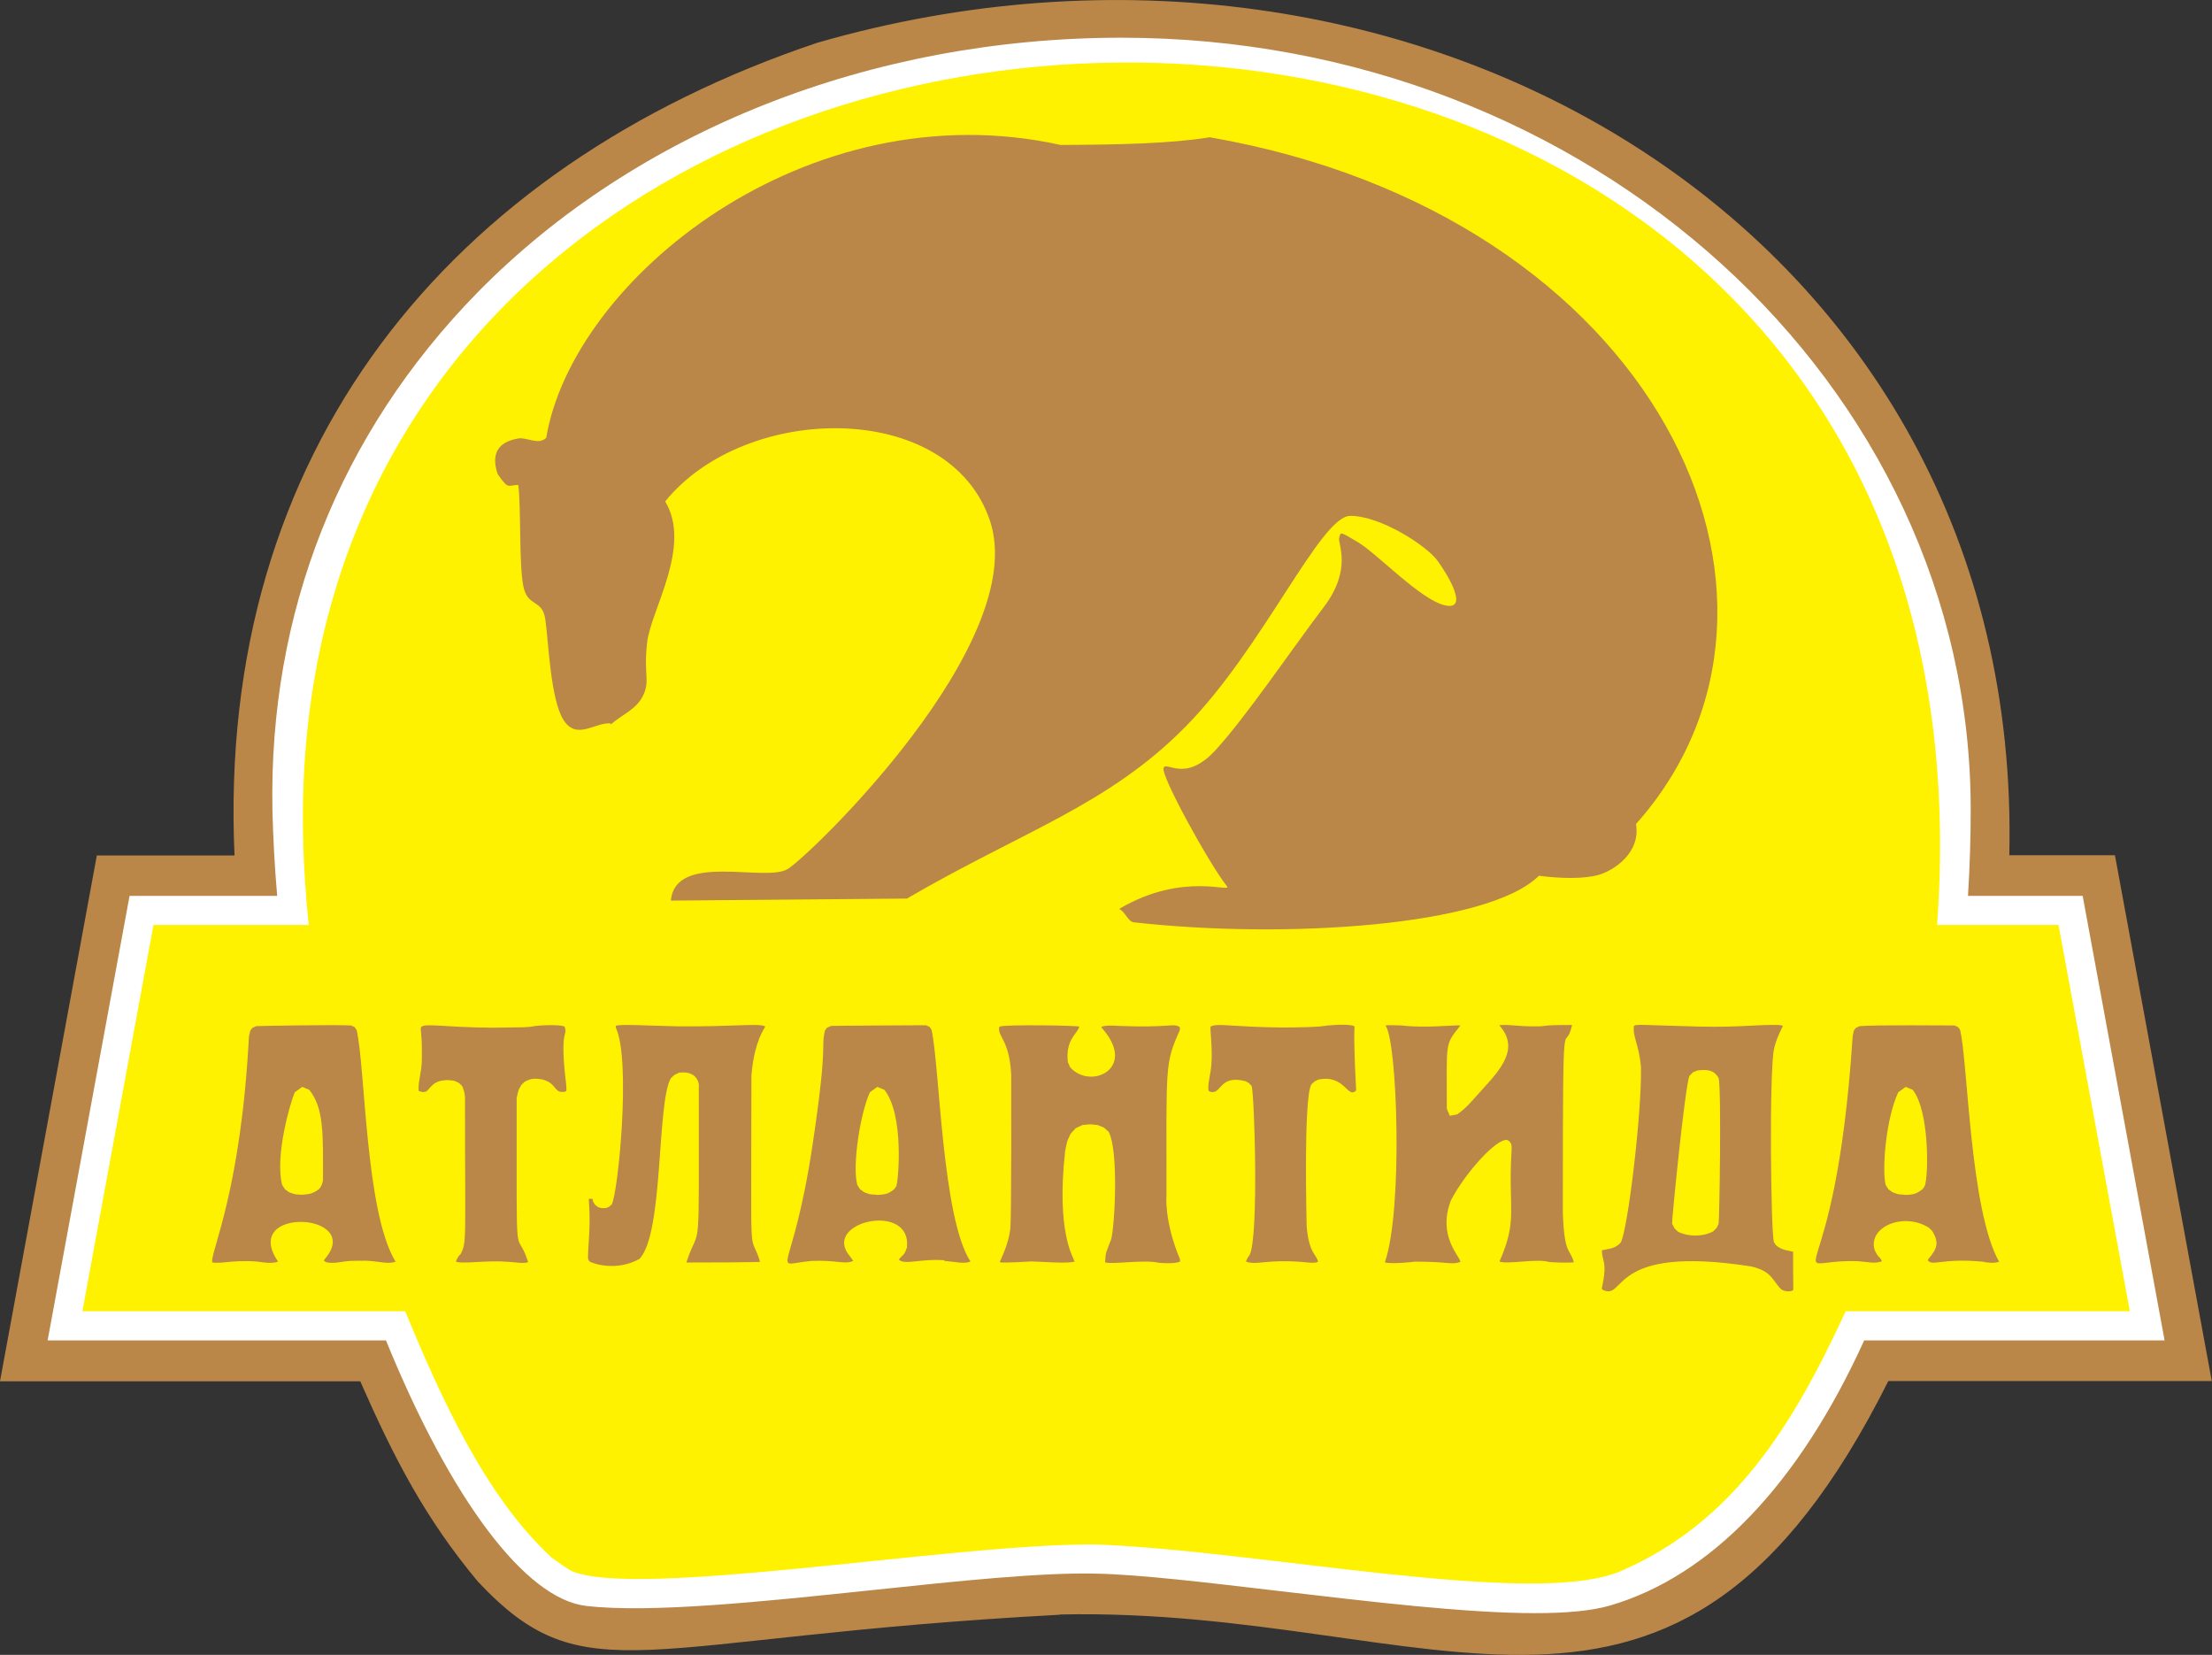 <?xml version="1.0" encoding="UTF-8"?>
<svg id="_Слой_2" data-name="Слой 2" xmlns="http://www.w3.org/2000/svg" viewBox="0 0 98 73.3">
  <rect x="0" y="0" width="98" height="73.3" fill="#333333" stroke="none"/>
  <defs>
    <style>
      .cls-1 {
        fill: #fff;
      }

      .cls-2 {
        fill: rgb(255, 242, 0);
      }

      .cls-2, .cls-3 {
        fill-rule: evenodd;
      }

      .cls-3 {
        fill: rgb(186, 135, 72);
      }
    </style>
  </defs>
  <g id="_Слой_1-2" data-name="Слой 1">
    <g>
      <path class="cls-3" d="M46.96,71.52c-18.71,1-21,3.63-25.79-1.47-2.34-2.81-3.71-5.46-5.21-8.87H0l4.29-23.29h6.1C9.59,20.02,19.84,7.39,36.22,1.89c26.31-7.58,53.44,8.31,52.8,35.99h4.68l4.29,23.29h-14.33c-9.47,18.9-19.98,9.97-36.71,10.34Z"/>
      <path class="cls-1" d="M92.26,39.68h-5.07c.08-1.3,.12-2.58,.12-3.81C87.31,17.01,70.43,1.67,49.69,1.67c-11.1,0-21.5,4.12-28.54,11.29-6.11,6.24-9.25,14.17-9.08,22.93,.03,1.25,.1,2.53,.21,3.79H5.74l-3.63,19.69h14.99c2.88,7.06,6.18,11.45,8.87,11.76,2.84,.33,7.83-.19,12.67-.7,3.87-.41,7.52-.79,9.93-.73,1.95,.04,4.94,.4,8.1,.77,4.09,.48,8.28,.98,11.35,.98,1.36,0,2.5-.1,3.32-.34,4.46-1.31,8.35-5.36,11.25-11.74h13.31l-3.63-19.69Z"/>
      <path class="cls-2" d="M13.57,39.75c-4.09-48.27,76.06-50.75,72.25,1.22h5.38l3.16,17.11h-12.59c-2.28,4.94-4.92,9.34-9.97,11.51-3.82,1.64-15.94-.91-23.21-1.18h-.55c-6.42,.06-19.83,2.39-22.71,1.18-.62-.37-1.02-.71-.92-.63-2.95-2.73-4.92-7.17-6.46-10.88H3.65l3.15-17.11h6.88l-.12-1.22h0Z"/>
      <path class="cls-3" d="M16.22,55.84c.62,.03,.95,.16,1.29,.05h.02c-1.35-2.19-1.34-8.62-1.73-10.27l-.09-.13-.16-.07c-.66-.04-4.1,.02-4.2,.03l-.17,.08-.09,.12-.06,.25c-.36,6.86-1.7,9.53-1.63,10h0s.03,.02,.03,.02c.06,.01,.03,0,.11,.01,.11,0,.32,0,.42-.02,.42-.04,.84-.08,1.45-.03,.27,.04,.66,.1,.91,0h0c-1.7-2.49,3.88-2.17,2.05-.09v.02s-.02,.02-.02,.02h0s.02,.03,.02,.03l.04,.02,.05,.03c.32,.06,.51,0,.92-.05,.03,0,.03-.02,.81-.02Zm-2.85-2.92c-.37-.03-.24,0-.56-.11l-.19-.14-.12-.19c-.33-1.29,.37-3.67,.56-4.1l.33-.24,.31,.13c.66,.82,.61,1.98,.61,3.96,0,.28-.25,.53-.17,.43-.31,.24-.47,.23-.77,.26h0Zm6.99,2.66c-.06,.1-.13,.19-.16,.29l.02,.02c.34,.1,1.34-.08,2.31,0,.4,.03,.67,.08,.84,.02h.02v-.04c-.56-1.69-.5,.85-.5-6.98v-.26c.08-.38,.09-.38,.22-.59l.14-.13c.25-.13,.41-.17,.81-.09,.33,.11,.36,.17,.59,.43,.1,.1,.02,.03,.12,.09l.06,.02c.1,0,.18,.02,.26-.04h0c.01-.12,0-.2-.01-.31-.3-2.5,.08-2.08-.06-2.52h0s-.02-.02-.03-.03c-.24-.09-1.13-.05-1.38,0-.19,.03-.09,.02-.43,.04-.73,.01-1.45,.02-1.35,.02-2.26-.02-3.03-.22-3.18-.02-.03,.19,.04,.18,.04,1.15,0,.37,0,.57-.07,.93-.03,.19-.1,.52-.07,.71v.03s.02,.01,.02,.01h.02c.1,.05,.2,.05,.3,.01,.2-.15,.28-.49,.94-.5,.34,.02,.33,.04,.52,.14l.12,.12c.16,.32,.13,.67,.13,.56,0,6.53,.09,6.36-.22,6.93h0Zm13.3,.25c-.47-1.42-.37,.64-.37-7.94v-.23c.05-.71,.22-1.57,.6-2.16h0s0-.03,0-.03v-.02s-.01,0-.01,0c-.31-.13-1.48,.03-3.81,.01-1.4-.03-2.66-.11-2.79-.02,0,.02,0,.01,0,.07h0c.69,1.44,.1,7.37-.18,7.84l-.1,.09-.12,.06c-.34,.05-.42-.06-.53-.15l-.08-.14-.02-.11c-.1,0-.05,0-.15,0h-.01s0,.01,0,.01c-.02,.11,.08,.6,0,1.78-.03,.45-.03,.47-.04,.76v.07s.01,.05,.01,.05l.02,.05,.05,.06c.17,.1,1.2,.44,2.2-.12,1.08-1.11,.76-6.91,1.39-8l.16-.15,.21-.1c.93-.11,.88,.68,.87,.58,0,8.15,.07,5.96-.54,7.79v.04c3.31,0,3.34-.04,3.24-.02,0-.03,0-.03-.01-.07h0Zm8.19,.02c.16,.02,.44,.04,.62,.07,.19,.01,.34,.03,.51-.04h.02c-1.27-1.92-1.37-8.72-1.73-10.27l-.09-.13-.16-.07c-.1,0-4.1,.02-4.2,.03l-.18,.08-.09,.12c-.2,.89,.15,.37-.54,5-.91,6.11-1.96,5.38-.06,5.21,1.11-.05,1.47,.17,1.85,0h0c-.12-.19-.11-.15-.24-.33-.99-1.45,2.85-2.27,2.62-.26-.13,.36-.14,.27-.34,.5v.02s-.01,.02-.01,.02h0c.27,.24,.97-.06,2,.02Zm-3-2.93c-.38-.03-.25,0-.56-.11l-.19-.14-.12-.19c-.23-.88,.14-3.19,.56-4.1l.33-.24,.31,.13c.89,1.11,.62,4.06,.53,4.27l-.09,.13c-.28,.22-.37,.23-.77,.26h0Zm8.75,2.94h0c-.05-.19-.81-1.29-.41-4.88,.11-.51,.05-.34,.24-.76l.23-.25,.3-.14c.42-.04,.27-.04,.67,0l.27,.11,.21,.18c.45,.78,.29,4.09,.12,4.77-.23,.62-.24,.52-.27,1v.02c.26,.11,1.73-.13,2.37,.02,.2,.02,.75,.05,.94-.05h.01s0,0,0,0c0-.03,0-.02,0-.05v-.05c-.72-1.71-.6-2.88-.6-2.78,0-5.86-.08-5.87,.59-7.37v-.08s.01-.03,.01-.03c0-.01,0,0-.03-.04-.31-.17-.37,.05-2.7-.04-.14-.01-.6-.05-.76,.05h0s0,.01,0,.01c.03,.04,.06,.07,.11,.13,1.44,1.72-.6,2.65-1.49,1.64l-.1-.23c-.12-1.03,.47-1.28,.5-1.57-.09-.05-3.28-.1-3.52,0l-.02,.02s0,0,0,.01c-.08,.42,.45,.55,.53,2.09,0,.1,.02,6.31-.04,6.85-.08,.68-.42,1.33-.46,1.44v.02s0,0,0,0h0s.02,.01,.02,.01c.11,.04,1.45-.04,1.35-.04,.28,0,1.71,.12,1.95,0Zm7.76-.28c-.14,.23-.07,.1-.15,.26v.03s.02,.02,.02,.02c.48,.15,.87-.11,2.39,0,.28,.02,.62,.08,.77,0h0c-.02-.3-.4-.33-.5-1.58,0-.1-.15-5.7,.21-6.28l.14-.13,.16-.08c1.18-.25,1.3,.87,1.68,.48h0s0-.06,0-.06c-.17-3.19,0-2.71-.11-2.8-.27-.1-1.08-.04-1.54,.03-.55,.04-1.74,.04-1.63,.04-2.23-.02-2.87-.21-3.17-.04h0s0,.02,0,.02c-.02,.19,.13,1.19,0,1.98-.04,.24-.14,.7-.08,.85h.01s.01,.02,.01,.02c.57,.22,.39-.77,1.62-.45l.15,.09,.11,.12c.12,.24,.33,6.71-.09,7.49h0Zm11.61-4.65c-.17,2.64,.3,3.06-.54,4.95h.01c.38,.13,1.6-.14,2.17,.01,.12,.03,.88,.05,1.1,.02h.02c-.18-.64-.42-.3-.49-2.18v-.45c0-9.56,.05-6.35,.41-7.88-.06,0-.09,0-.14,0,0,0-.71,0-.91,.02-.3,.04-.37,.04-.5,.04-.97,.01-1.16-.1-1.68-.05h0c.93,1.03,.05,1.97-.78,2.88-.43,.47-.61,.73-1.08,1.07l-.33,.06-.13-.31c0-3.05-.1-2.79,.6-3.69h0c-.27-.03-1.57,.13-2.59,0-.18-.01-.59-.02-.73,0,.53,.67,.78,8.16-.02,10.47v.02s.02,.01,.02,.01c.31,.08,1.39-.04,1.29-.04,1.5,0,1.63,.15,2.01,.02l.02-.02h0c-.04-.26-1.02-1.15-.42-2.71,.61-1.19,2.06-2.81,2.51-2.67l.08,.05c.11,.13,.1,.15,.1,.38h0Zm11.87-5.53c-1.02-.03-1.69,.11-3.53,.07-2.71-.07-2.73-.11-2.92-.04h0c-.07,.49,.22,.81,.31,1.82,.05,1.97-.59,7.3-.9,7.79-.26,.29-.54,.26-.82,.34h-.01c0,.5,.26,.48,0,1.66,0,.03,0,.02,0,.05h0s.02,.03,.02,.03c1.07,.54,.19-2.02,6.57-1.03,.97,.21,.96,.65,1.37,1.03l.11,.05,.18,.03c.15-.02,.07,0,.18-.03l.03-.02h.01s.01-.04,.01-.04c0-.03-.02-1.99,0-1.66-.23-.08-.5-.05-.78-.31l-.08-.13c-.14-.48-.21-7.65,.01-8.57,.12-.49,.29-.78,.39-1h0c-.1-.04-.06-.03-.16-.03h0Zm-2.7,8.81l-.09,.18-.15,.15c-.47,.25-1.1,.24-1.55,.02l-.16-.15-.11-.21c-.02-.12,.57-6.09,.77-6.55l.16-.16,.21-.08c.43-.04,.7-.03,.92,.33,.13,.44,.04,6.29,0,6.48h0Zm11.77,1.69c.23,.03,.42,.06,.64-.01h.02c-1.3-2.3-1.38-8.85-1.73-10.27l-.09-.13-.16-.07c-.1,0-3.62-.03-4.2,.03l-.17,.08-.09,.12-.05,.25c-.79,12.08-3.37,9.85,.23,9.96,.42,.03,.78,.13,1.07,0h0c-.13-.26-.16-.12-.33-.51-.29-1.01,1.29-1.68,2.41-.97l.15,.15c.3,.5,.23,.77-.19,1.25v.02s-.01,.02-.01,.02c.2,.29,.63-.12,2.5,.07Zm-3.5-2.98c-.38-.03-.25,0-.56-.11l-.19-.14-.12-.19c-.16-.66,0-2.9,.56-4.1l.33-.24,.31,.13c.76,.96,.7,3.88,.53,4.27l-.09,.13c-.31,.23-.38,.23-.78,.26h0ZM27.04,32.04c-.69-.05-1.5,.77-2.08-.16-.58-.93-.66-3.5-.8-4.44-.13-.94-.79-.51-.98-1.5-.19-.99-.09-3.53-.22-4.46-.47,0-.41,.24-.91-.48-.3-.88-.01-1.42,.91-1.58,.39-.06,.91,.31,1.24-.03,1.18-7.03,11.55-15.45,22.79-12.97,2.62-.01,4.87-.06,6.61-.34,19.78,3.44,27.76,20.44,18.88,30.42,.22,1.28-.99,2.06-1.65,2.25-.66,.19-1.73,.16-2.65,.04-2.27,2.25-11.29,2.81-17.96,2.06-.24-.03-.4-.51-.64-.59,2.89-1.71,5.12-.64,4.76-1.03-.79-1.01-2.91-4.86-2.79-5.21,.11-.35,.92,.68,2.27-.76,1.34-1.44,3.53-4.67,4.82-6.36,1.29-1.69,.62-2.82,.69-3.08,.08-.26,0-.3,.84,.2,.84,.5,2.76,2.54,3.84,2.79,1.08,.25,.17-1.3-.32-1.97-.49-.68-2.55-2-3.87-1.99-1.32,0-3.85,5.84-7.29,9.33-3.45,3.5-7.22,4.63-12.35,7.62l-10.46,.09c.21-2.17,4.18-.79,5.18-1.4s10.76-10.02,8.96-15.42c-1.8-5.39-10.84-5.25-14.39-.86,1.2,1.98-.64,4.82-.8,6.25-.16,1.43,.13,1.66-.16,2.31-.29,.65-.96,.88-1.44,1.31h0Z"/>
    </g>
  </g>
</svg>